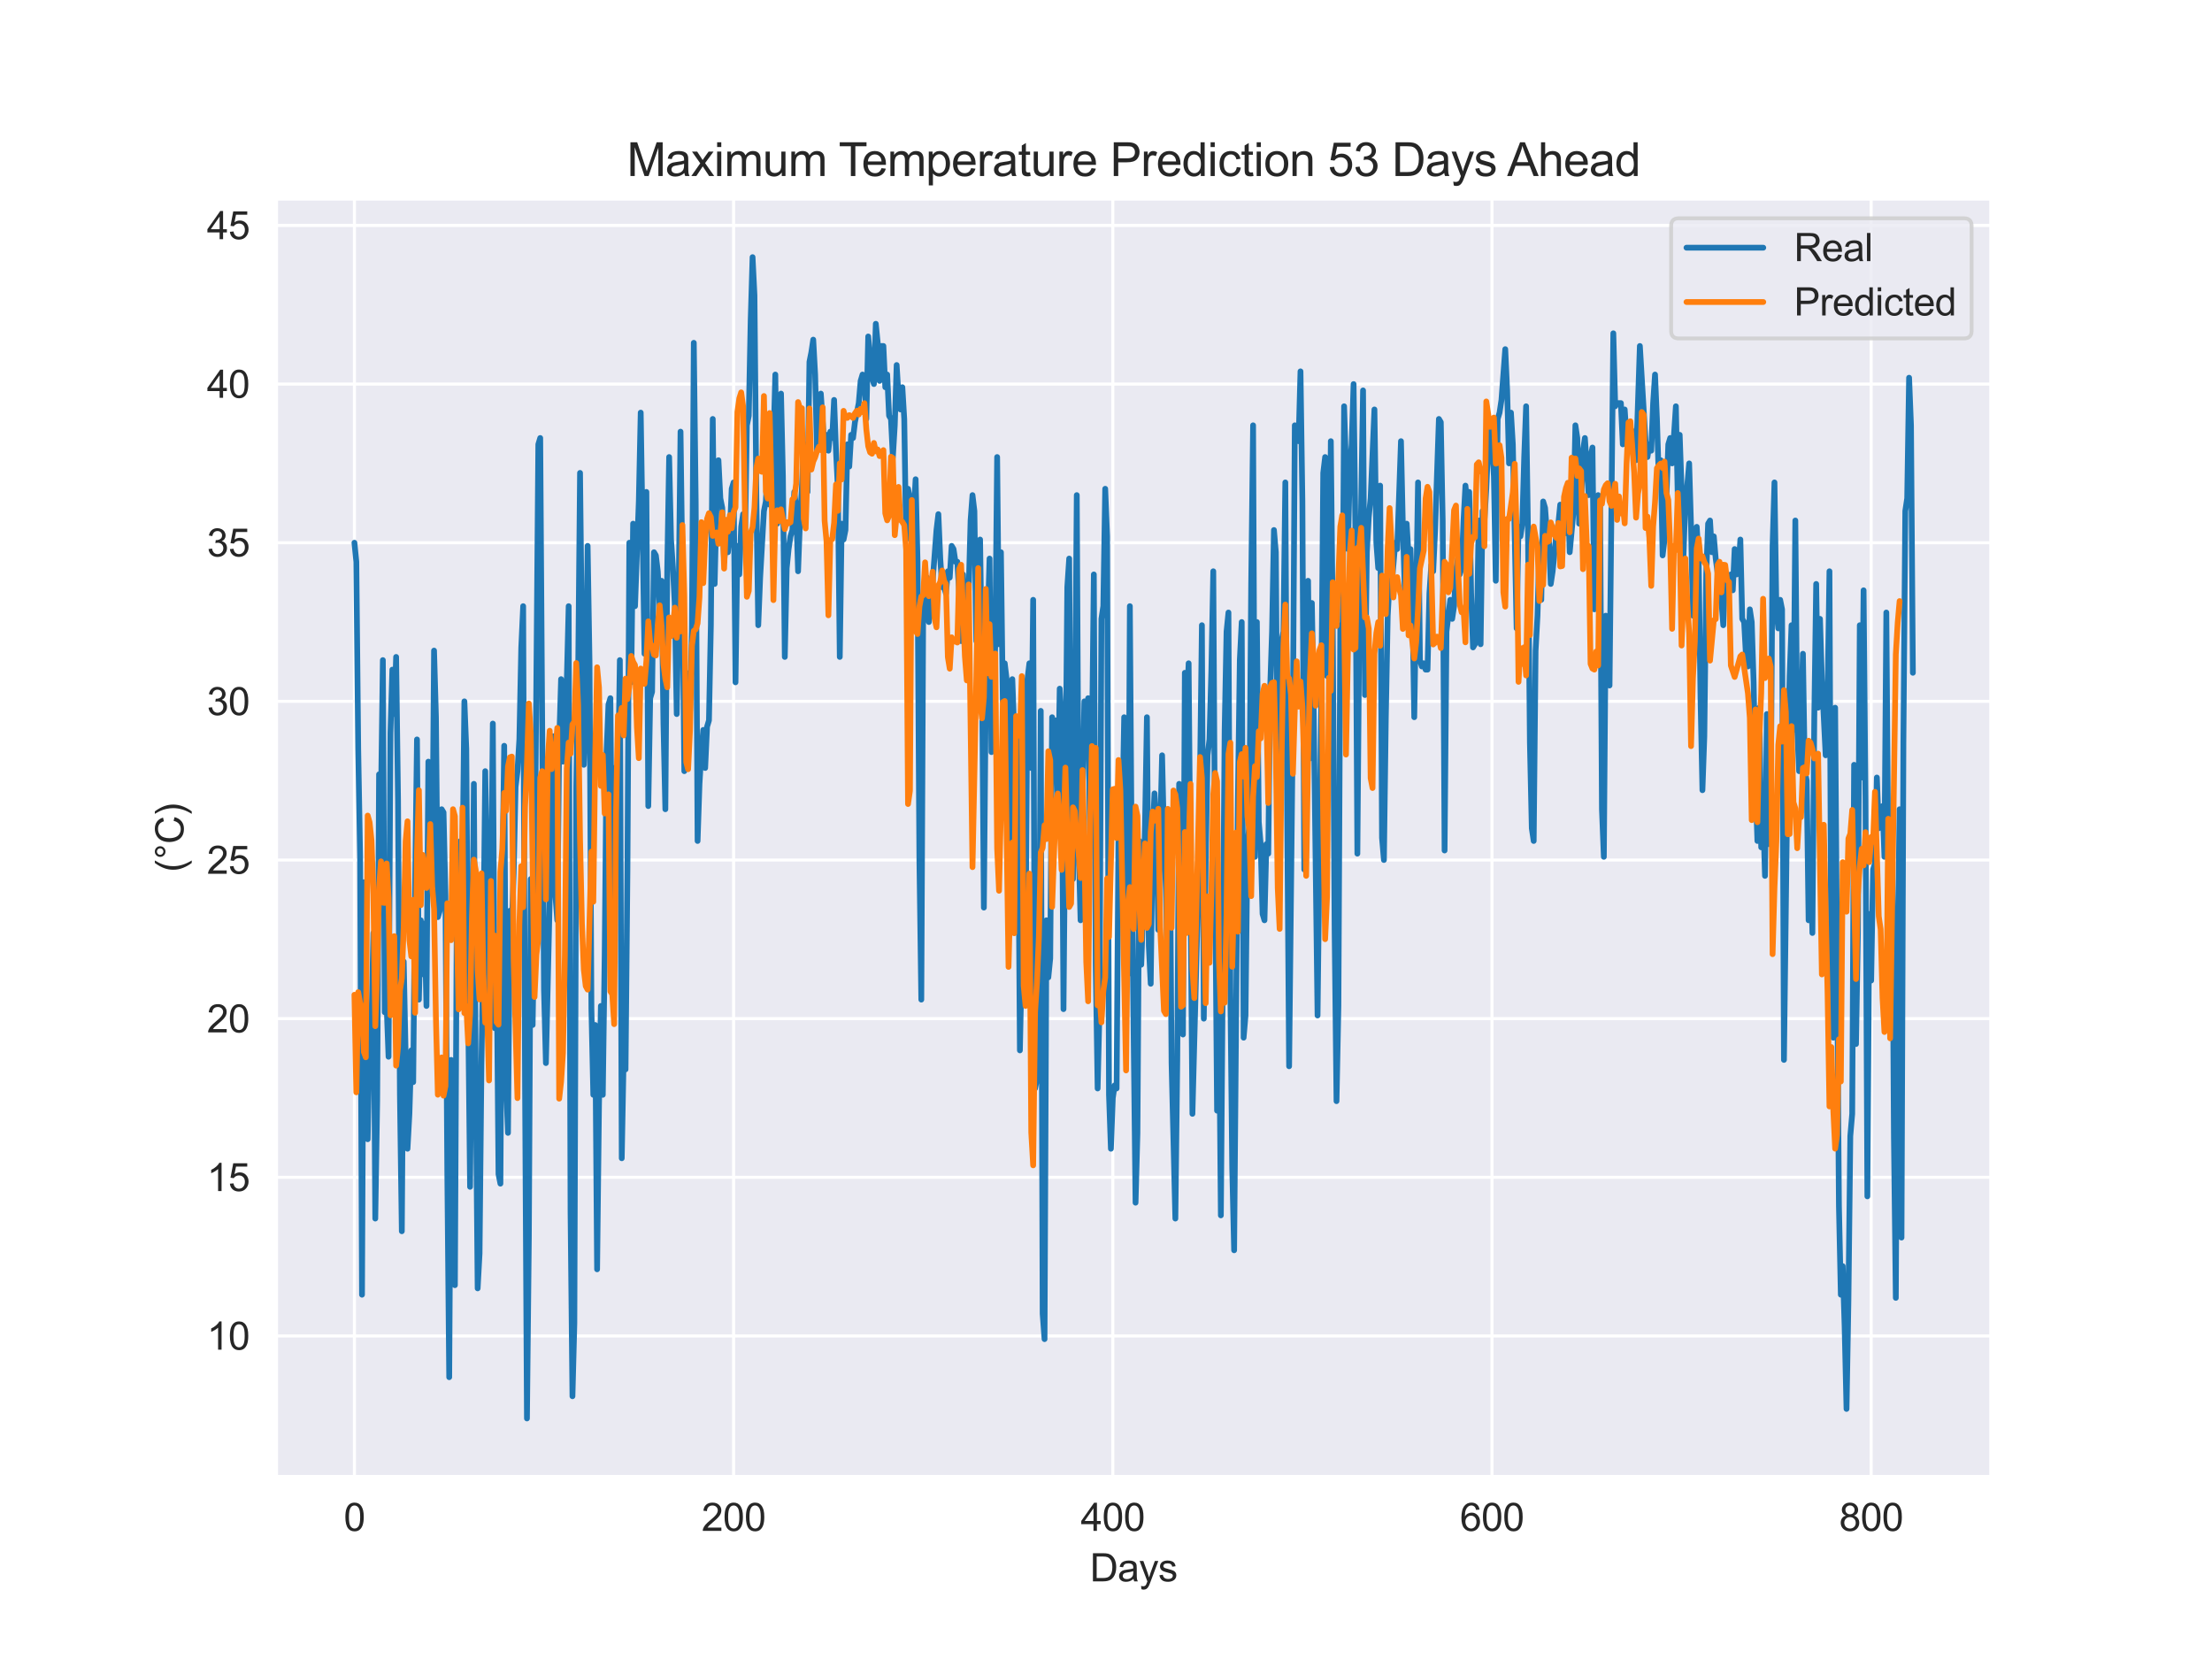 <?xml version="1.0" encoding="utf-8" standalone="no"?>
<!DOCTYPE svg PUBLIC "-//W3C//DTD SVG 1.1//EN"
  "http://www.w3.org/Graphics/SVG/1.1/DTD/svg11.dtd">
<svg xmlns:xlink="http://www.w3.org/1999/xlink" width="576pt" height="432pt" viewBox="0 0 576 432" xmlns="http://www.w3.org/2000/svg" version="1.1">
 <defs>
  <style type="text/css">*{stroke-linejoin: round; stroke-linecap: butt}</style>
 </defs>
 <g id="figure_1">
  <g id="patch_1">
   <path d="M 0 432 
L 576 432 
L 576 0 
L 0 0 
z
" style="fill: #ffffff"/>
  </g>
  <g id="axes_1">
   <g id="patch_2">
    <path d="M 72 384.48 
L 518.4 384.48 
L 518.4 51.84 
L 72 51.84 
z
" style="fill: #eaeaf2"/>
   </g>
   <g id="matplotlib.axis_1">
    <g id="xtick_1">
     <g id="line2d_1">
      <path d="M 92.291 384.48 
L 92.291 51.84 
" clip-path="url(#p0517a7332b)" style="fill: none; stroke: #ffffff; stroke-width: 0.8; stroke-linecap: round"/>
     </g>
     <g id="text_1">
      <!-- 0 -->
      <g style="fill: #262626" transform="translate(89.51 398.638) scale(0.1 -0.1)">
       <defs>
        <path id="ArialMT-30" d="M 266 2259 
Q 266 3072 433 3567 
Q 600 4063 929 4331 
Q 1259 4600 1759 4600 
Q 2128 4600 2406 4451 
Q 2684 4303 2865 4023 
Q 3047 3744 3150 3342 
Q 3253 2941 3253 2259 
Q 3253 1453 3087 958 
Q 2922 463 2592 192 
Q 2263 -78 1759 -78 
Q 1097 -78 719 397 
Q 266 969 266 2259 
z
M 844 2259 
Q 844 1131 1108 757 
Q 1372 384 1759 384 
Q 2147 384 2411 759 
Q 2675 1134 2675 2259 
Q 2675 3391 2411 3762 
Q 2147 4134 1753 4134 
Q 1366 4134 1134 3806 
Q 844 3388 844 2259 
z
" transform="scale(0.016)"/>
       </defs>
       <use xlink:href="#ArialMT-30"/>
      </g>
     </g>
    </g>
    <g id="xtick_2">
     <g id="line2d_2">
      <path d="M 191.03 384.48 
L 191.03 51.84 
" clip-path="url(#p0517a7332b)" style="fill: none; stroke: #ffffff; stroke-width: 0.8; stroke-linecap: round"/>
     </g>
     <g id="text_2">
      <!-- 200 -->
      <g style="fill: #262626" transform="translate(182.689 398.638) scale(0.1 -0.1)">
       <defs>
        <path id="ArialMT-32" d="M 3222 541 
L 3222 0 
L 194 0 
Q 188 203 259 391 
Q 375 700 629 1000 
Q 884 1300 1366 1694 
Q 2113 2306 2375 2664 
Q 2638 3022 2638 3341 
Q 2638 3675 2398 3904 
Q 2159 4134 1775 4134 
Q 1369 4134 1125 3890 
Q 881 3647 878 3216 
L 300 3275 
Q 359 3922 746 4261 
Q 1134 4600 1788 4600 
Q 2447 4600 2831 4234 
Q 3216 3869 3216 3328 
Q 3216 3053 3103 2787 
Q 2991 2522 2730 2228 
Q 2469 1934 1863 1422 
Q 1356 997 1212 845 
Q 1069 694 975 541 
L 3222 541 
z
" transform="scale(0.016)"/>
       </defs>
       <use xlink:href="#ArialMT-32"/>
       <use xlink:href="#ArialMT-30" x="55.615"/>
       <use xlink:href="#ArialMT-30" x="111.23"/>
      </g>
     </g>
    </g>
    <g id="xtick_3">
     <g id="line2d_3">
      <path d="M 289.769 384.48 
L 289.769 51.84 
" clip-path="url(#p0517a7332b)" style="fill: none; stroke: #ffffff; stroke-width: 0.8; stroke-linecap: round"/>
     </g>
     <g id="text_3">
      <!-- 400 -->
      <g style="fill: #262626" transform="translate(281.428 398.638) scale(0.1 -0.1)">
       <defs>
        <path id="ArialMT-34" d="M 2069 0 
L 2069 1097 
L 81 1097 
L 81 1613 
L 2172 4581 
L 2631 4581 
L 2631 1613 
L 3250 1613 
L 3250 1097 
L 2631 1097 
L 2631 0 
L 2069 0 
z
M 2069 1613 
L 2069 3678 
L 634 1613 
L 2069 1613 
z
" transform="scale(0.016)"/>
       </defs>
       <use xlink:href="#ArialMT-34"/>
       <use xlink:href="#ArialMT-30" x="55.615"/>
       <use xlink:href="#ArialMT-30" x="111.23"/>
      </g>
     </g>
    </g>
    <g id="xtick_4">
     <g id="line2d_4">
      <path d="M 388.509 384.48 
L 388.509 51.84 
" clip-path="url(#p0517a7332b)" style="fill: none; stroke: #ffffff; stroke-width: 0.8; stroke-linecap: round"/>
     </g>
     <g id="text_4">
      <!-- 600 -->
      <g style="fill: #262626" transform="translate(380.167 398.638) scale(0.1 -0.1)">
       <defs>
        <path id="ArialMT-36" d="M 3184 3459 
L 2625 3416 
Q 2550 3747 2413 3897 
Q 2184 4138 1850 4138 
Q 1581 4138 1378 3988 
Q 1113 3794 959 3422 
Q 806 3050 800 2363 
Q 1003 2672 1297 2822 
Q 1591 2972 1913 2972 
Q 2475 2972 2870 2558 
Q 3266 2144 3266 1488 
Q 3266 1056 3080 686 
Q 2894 316 2569 119 
Q 2244 -78 1831 -78 
Q 1128 -78 684 439 
Q 241 956 241 2144 
Q 241 3472 731 4075 
Q 1159 4600 1884 4600 
Q 2425 4600 2770 4297 
Q 3116 3994 3184 3459 
z
M 888 1484 
Q 888 1194 1011 928 
Q 1134 663 1356 523 
Q 1578 384 1822 384 
Q 2178 384 2434 671 
Q 2691 959 2691 1453 
Q 2691 1928 2437 2201 
Q 2184 2475 1800 2475 
Q 1419 2475 1153 2201 
Q 888 1928 888 1484 
z
" transform="scale(0.016)"/>
       </defs>
       <use xlink:href="#ArialMT-36"/>
       <use xlink:href="#ArialMT-30" x="55.615"/>
       <use xlink:href="#ArialMT-30" x="111.23"/>
      </g>
     </g>
    </g>
    <g id="xtick_5">
     <g id="line2d_5">
      <path d="M 487.248 384.48 
L 487.248 51.84 
" clip-path="url(#p0517a7332b)" style="fill: none; stroke: #ffffff; stroke-width: 0.8; stroke-linecap: round"/>
     </g>
     <g id="text_5">
      <!-- 800 -->
      <g style="fill: #262626" transform="translate(478.906 398.638) scale(0.1 -0.1)">
       <defs>
        <path id="ArialMT-38" d="M 1131 2484 
Q 781 2613 612 2850 
Q 444 3088 444 3419 
Q 444 3919 803 4259 
Q 1163 4600 1759 4600 
Q 2359 4600 2725 4251 
Q 3091 3903 3091 3403 
Q 3091 3084 2923 2848 
Q 2756 2613 2416 2484 
Q 2838 2347 3058 2040 
Q 3278 1734 3278 1309 
Q 3278 722 2862 322 
Q 2447 -78 1769 -78 
Q 1091 -78 675 323 
Q 259 725 259 1325 
Q 259 1772 486 2073 
Q 713 2375 1131 2484 
z
M 1019 3438 
Q 1019 3113 1228 2906 
Q 1438 2700 1772 2700 
Q 2097 2700 2305 2904 
Q 2513 3109 2513 3406 
Q 2513 3716 2298 3927 
Q 2084 4138 1766 4138 
Q 1444 4138 1231 3931 
Q 1019 3725 1019 3438 
z
M 838 1322 
Q 838 1081 952 856 
Q 1066 631 1291 507 
Q 1516 384 1775 384 
Q 2178 384 2440 643 
Q 2703 903 2703 1303 
Q 2703 1709 2433 1975 
Q 2163 2241 1756 2241 
Q 1359 2241 1098 1978 
Q 838 1716 838 1322 
z
" transform="scale(0.016)"/>
       </defs>
       <use xlink:href="#ArialMT-38"/>
       <use xlink:href="#ArialMT-30" x="55.615"/>
       <use xlink:href="#ArialMT-30" x="111.23"/>
      </g>
     </g>
    </g>
    <g id="text_6">
     <!-- Days -->
     <g style="fill: #262626" transform="translate(283.809 411.783) scale(0.1 -0.1)">
      <defs>
       <path id="ArialMT-44" d="M 494 0 
L 494 4581 
L 2072 4581 
Q 2606 4581 2888 4516 
Q 3281 4425 3559 4188 
Q 3922 3881 4101 3404 
Q 4281 2928 4281 2316 
Q 4281 1794 4159 1391 
Q 4038 988 3847 723 
Q 3656 459 3429 307 
Q 3203 156 2883 78 
Q 2563 0 2147 0 
L 494 0 
z
M 1100 541 
L 2078 541 
Q 2531 541 2789 625 
Q 3047 709 3200 863 
Q 3416 1078 3536 1442 
Q 3656 1806 3656 2325 
Q 3656 3044 3420 3430 
Q 3184 3816 2847 3947 
Q 2603 4041 2063 4041 
L 1100 4041 
L 1100 541 
z
" transform="scale(0.016)"/>
       <path id="ArialMT-61" d="M 2588 409 
Q 2275 144 1986 34 
Q 1697 -75 1366 -75 
Q 819 -75 525 192 
Q 231 459 231 875 
Q 231 1119 342 1320 
Q 453 1522 633 1644 
Q 813 1766 1038 1828 
Q 1203 1872 1538 1913 
Q 2219 1994 2541 2106 
Q 2544 2222 2544 2253 
Q 2544 2597 2384 2738 
Q 2169 2928 1744 2928 
Q 1347 2928 1158 2789 
Q 969 2650 878 2297 
L 328 2372 
Q 403 2725 575 2942 
Q 747 3159 1072 3276 
Q 1397 3394 1825 3394 
Q 2250 3394 2515 3294 
Q 2781 3194 2906 3042 
Q 3031 2891 3081 2659 
Q 3109 2516 3109 2141 
L 3109 1391 
Q 3109 606 3145 398 
Q 3181 191 3288 0 
L 2700 0 
Q 2613 175 2588 409 
z
M 2541 1666 
Q 2234 1541 1622 1453 
Q 1275 1403 1131 1340 
Q 988 1278 909 1158 
Q 831 1038 831 891 
Q 831 666 1001 516 
Q 1172 366 1500 366 
Q 1825 366 2078 508 
Q 2331 650 2450 897 
Q 2541 1088 2541 1459 
L 2541 1666 
z
" transform="scale(0.016)"/>
       <path id="ArialMT-79" d="M 397 -1278 
L 334 -750 
Q 519 -800 656 -800 
Q 844 -800 956 -737 
Q 1069 -675 1141 -563 
Q 1194 -478 1313 -144 
Q 1328 -97 1363 -6 
L 103 3319 
L 709 3319 
L 1400 1397 
Q 1534 1031 1641 628 
Q 1738 1016 1872 1384 
L 2581 3319 
L 3144 3319 
L 1881 -56 
Q 1678 -603 1566 -809 
Q 1416 -1088 1222 -1217 
Q 1028 -1347 759 -1347 
Q 597 -1347 397 -1278 
z
" transform="scale(0.016)"/>
       <path id="ArialMT-73" d="M 197 991 
L 753 1078 
Q 800 744 1014 566 
Q 1228 388 1613 388 
Q 2000 388 2187 545 
Q 2375 703 2375 916 
Q 2375 1106 2209 1216 
Q 2094 1291 1634 1406 
Q 1016 1563 777 1677 
Q 538 1791 414 1992 
Q 291 2194 291 2438 
Q 291 2659 392 2848 
Q 494 3038 669 3163 
Q 800 3259 1026 3326 
Q 1253 3394 1513 3394 
Q 1903 3394 2198 3281 
Q 2494 3169 2634 2976 
Q 2775 2784 2828 2463 
L 2278 2388 
Q 2241 2644 2061 2787 
Q 1881 2931 1553 2931 
Q 1166 2931 1000 2803 
Q 834 2675 834 2503 
Q 834 2394 903 2306 
Q 972 2216 1119 2156 
Q 1203 2125 1616 2013 
Q 2213 1853 2448 1751 
Q 2684 1650 2818 1456 
Q 2953 1263 2953 975 
Q 2953 694 2789 445 
Q 2625 197 2315 61 
Q 2006 -75 1616 -75 
Q 969 -75 630 194 
Q 291 463 197 991 
z
" transform="scale(0.016)"/>
      </defs>
      <use xlink:href="#ArialMT-44"/>
      <use xlink:href="#ArialMT-61" x="72.217"/>
      <use xlink:href="#ArialMT-79" x="127.832"/>
      <use xlink:href="#ArialMT-73" x="177.832"/>
     </g>
    </g>
   </g>
   <g id="matplotlib.axis_2">
    <g id="ytick_1">
     <g id="line2d_6">
      <path d="M 72 347.878 
L 518.4 347.878 
" clip-path="url(#p0517a7332b)" style="fill: none; stroke: #ffffff; stroke-width: 0.8; stroke-linecap: round"/>
     </g>
     <g id="text_7">
      <!-- 10 -->
      <g style="fill: #262626" transform="translate(53.878 351.457) scale(0.1 -0.1)">
       <defs>
        <path id="ArialMT-31" d="M 2384 0 
L 1822 0 
L 1822 3584 
Q 1619 3391 1289 3197 
Q 959 3003 697 2906 
L 697 3450 
Q 1169 3672 1522 3987 
Q 1875 4303 2022 4600 
L 2384 4600 
L 2384 0 
z
" transform="scale(0.016)"/>
       </defs>
       <use xlink:href="#ArialMT-31"/>
       <use xlink:href="#ArialMT-30" x="55.615"/>
      </g>
     </g>
    </g>
    <g id="ytick_2">
     <g id="line2d_7">
      <path d="M 72 306.567 
L 518.4 306.567 
" clip-path="url(#p0517a7332b)" style="fill: none; stroke: #ffffff; stroke-width: 0.8; stroke-linecap: round"/>
     </g>
     <g id="text_8">
      <!-- 15 -->
      <g style="fill: #262626" transform="translate(53.878 310.145) scale(0.1 -0.1)">
       <defs>
        <path id="ArialMT-35" d="M 266 1200 
L 856 1250 
Q 922 819 1161 601 
Q 1400 384 1738 384 
Q 2144 384 2425 690 
Q 2706 997 2706 1503 
Q 2706 1984 2436 2262 
Q 2166 2541 1728 2541 
Q 1456 2541 1237 2417 
Q 1019 2294 894 2097 
L 366 2166 
L 809 4519 
L 3088 4519 
L 3088 3981 
L 1259 3981 
L 1013 2750 
Q 1425 3038 1878 3038 
Q 2478 3038 2890 2622 
Q 3303 2206 3303 1553 
Q 3303 931 2941 478 
Q 2500 -78 1738 -78 
Q 1113 -78 717 272 
Q 322 622 266 1200 
z
" transform="scale(0.016)"/>
       </defs>
       <use xlink:href="#ArialMT-31"/>
       <use xlink:href="#ArialMT-35" x="55.615"/>
      </g>
     </g>
    </g>
    <g id="ytick_3">
     <g id="line2d_8">
      <path d="M 72 265.255 
L 518.4 265.255 
" clip-path="url(#p0517a7332b)" style="fill: none; stroke: #ffffff; stroke-width: 0.8; stroke-linecap: round"/>
     </g>
     <g id="text_9">
      <!-- 20 -->
      <g style="fill: #262626" transform="translate(53.878 268.834) scale(0.1 -0.1)">
       <use xlink:href="#ArialMT-32"/>
       <use xlink:href="#ArialMT-30" x="55.615"/>
      </g>
     </g>
    </g>
    <g id="ytick_4">
     <g id="line2d_9">
      <path d="M 72 223.944 
L 518.4 223.944 
" clip-path="url(#p0517a7332b)" style="fill: none; stroke: #ffffff; stroke-width: 0.8; stroke-linecap: round"/>
     </g>
     <g id="text_10">
      <!-- 25 -->
      <g style="fill: #262626" transform="translate(53.878 227.523) scale(0.1 -0.1)">
       <use xlink:href="#ArialMT-32"/>
       <use xlink:href="#ArialMT-35" x="55.615"/>
      </g>
     </g>
    </g>
    <g id="ytick_5">
     <g id="line2d_10">
      <path d="M 72 182.632 
L 518.4 182.632 
" clip-path="url(#p0517a7332b)" style="fill: none; stroke: #ffffff; stroke-width: 0.8; stroke-linecap: round"/>
     </g>
     <g id="text_11">
      <!-- 30 -->
      <g style="fill: #262626" transform="translate(53.878 186.211) scale(0.1 -0.1)">
       <defs>
        <path id="ArialMT-33" d="M 269 1209 
L 831 1284 
Q 928 806 1161 595 
Q 1394 384 1728 384 
Q 2125 384 2398 659 
Q 2672 934 2672 1341 
Q 2672 1728 2419 1979 
Q 2166 2231 1775 2231 
Q 1616 2231 1378 2169 
L 1441 2663 
Q 1497 2656 1531 2656 
Q 1891 2656 2178 2843 
Q 2466 3031 2466 3422 
Q 2466 3731 2256 3934 
Q 2047 4138 1716 4138 
Q 1388 4138 1169 3931 
Q 950 3725 888 3313 
L 325 3413 
Q 428 3978 793 4289 
Q 1159 4600 1703 4600 
Q 2078 4600 2393 4439 
Q 2709 4278 2876 4000 
Q 3044 3722 3044 3409 
Q 3044 3113 2884 2869 
Q 2725 2625 2413 2481 
Q 2819 2388 3044 2092 
Q 3269 1797 3269 1353 
Q 3269 753 2831 336 
Q 2394 -81 1725 -81 
Q 1122 -81 723 278 
Q 325 638 269 1209 
z
" transform="scale(0.016)"/>
       </defs>
       <use xlink:href="#ArialMT-33"/>
       <use xlink:href="#ArialMT-30" x="55.615"/>
      </g>
     </g>
    </g>
    <g id="ytick_6">
     <g id="line2d_11">
      <path d="M 72 141.321 
L 518.4 141.321 
" clip-path="url(#p0517a7332b)" style="fill: none; stroke: #ffffff; stroke-width: 0.8; stroke-linecap: round"/>
     </g>
     <g id="text_12">
      <!-- 35 -->
      <g style="fill: #262626" transform="translate(53.878 144.9) scale(0.1 -0.1)">
       <use xlink:href="#ArialMT-33"/>
       <use xlink:href="#ArialMT-35" x="55.615"/>
      </g>
     </g>
    </g>
    <g id="ytick_7">
     <g id="line2d_12">
      <path d="M 72 100.009 
L 518.4 100.009 
" clip-path="url(#p0517a7332b)" style="fill: none; stroke: #ffffff; stroke-width: 0.8; stroke-linecap: round"/>
     </g>
     <g id="text_13">
      <!-- 40 -->
      <g style="fill: #262626" transform="translate(53.878 103.588) scale(0.1 -0.1)">
       <use xlink:href="#ArialMT-34"/>
       <use xlink:href="#ArialMT-30" x="55.615"/>
      </g>
     </g>
    </g>
    <g id="ytick_8">
     <g id="line2d_13">
      <path d="M 72 58.698 
L 518.4 58.698 
" clip-path="url(#p0517a7332b)" style="fill: none; stroke: #ffffff; stroke-width: 0.8; stroke-linecap: round"/>
     </g>
     <g id="text_14">
      <!-- 45 -->
      <g style="fill: #262626" transform="translate(53.878 62.277) scale(0.1 -0.1)">
       <use xlink:href="#ArialMT-34"/>
       <use xlink:href="#ArialMT-35" x="55.615"/>
      </g>
     </g>
    </g>
    <g id="text_15">
     <!-- (°C) -->
     <g style="fill: #262626" transform="translate(47.773 227.1) rotate(-90) scale(0.1 -0.1)">
      <defs>
       <path id="ArialMT-28" d="M 1497 -1347 
Q 1031 -759 709 28 
Q 388 816 388 1659 
Q 388 2403 628 3084 
Q 909 3875 1497 4659 
L 1900 4659 
Q 1522 4009 1400 3731 
Q 1209 3300 1100 2831 
Q 966 2247 966 1656 
Q 966 153 1900 -1347 
L 1497 -1347 
z
" transform="scale(0.016)"/>
       <path id="ArialMT-b0" d="M 400 3794 
Q 400 4153 654 4406 
Q 909 4659 1266 4659 
Q 1628 4659 1881 4406 
Q 2134 4153 2134 3794 
Q 2134 3434 1879 3179 
Q 1625 2925 1266 2925 
Q 909 2925 654 3178 
Q 400 3431 400 3794 
z
M 741 3794 
Q 741 3575 895 3420 
Q 1050 3266 1269 3266 
Q 1484 3266 1639 3420 
Q 1794 3575 1794 3794 
Q 1794 4013 1639 4167 
Q 1484 4322 1269 4322 
Q 1050 4322 895 4167 
Q 741 4013 741 3794 
z
" transform="scale(0.016)"/>
       <path id="ArialMT-43" d="M 3763 1606 
L 4369 1453 
Q 4178 706 3683 314 
Q 3188 -78 2472 -78 
Q 1731 -78 1267 223 
Q 803 525 561 1097 
Q 319 1669 319 2325 
Q 319 3041 592 3573 
Q 866 4106 1370 4382 
Q 1875 4659 2481 4659 
Q 3169 4659 3637 4309 
Q 4106 3959 4291 3325 
L 3694 3184 
Q 3534 3684 3231 3912 
Q 2928 4141 2469 4141 
Q 1941 4141 1586 3887 
Q 1231 3634 1087 3207 
Q 944 2781 944 2328 
Q 944 1744 1114 1308 
Q 1284 872 1643 656 
Q 2003 441 2422 441 
Q 2931 441 3284 734 
Q 3638 1028 3763 1606 
z
" transform="scale(0.016)"/>
       <path id="ArialMT-29" d="M 791 -1347 
L 388 -1347 
Q 1322 153 1322 1656 
Q 1322 2244 1188 2822 
Q 1081 3291 891 3722 
Q 769 4003 388 4659 
L 791 4659 
Q 1378 3875 1659 3084 
Q 1900 2403 1900 1659 
Q 1900 816 1576 28 
Q 1253 -759 791 -1347 
z
" transform="scale(0.016)"/>
      </defs>
      <use xlink:href="#ArialMT-28"/>
      <use xlink:href="#ArialMT-b0" x="33.301"/>
      <use xlink:href="#ArialMT-43" x="73.291"/>
      <use xlink:href="#ArialMT-29" x="145.508"/>
     </g>
    </g>
   </g>
   <g id="line2d_14">
    <path d="M 92.291 141.321 
L 92.785 146.278 
L 93.278 195.026 
L 93.772 223.117 
L 94.266 337.137 
L 94.759 229.727 
L 95.253 268.56 
L 95.747 296.652 
L 96.24 271.039 
L 96.734 266.081 
L 97.228 242.947 
L 97.722 317.308 
L 98.215 286.737 
L 98.709 201.635 
L 99.203 208.245 
L 99.696 171.891 
L 100.19 263.603 
L 100.684 261.95 
L 101.177 275.17 
L 101.671 190.894 
L 102.165 174.37 
L 102.659 185.937 
L 103.152 171.065 
L 103.646 208.245 
L 104.14 285.085 
L 104.633 320.612 
L 105.127 250.383 
L 106.114 299.13 
L 106.608 290.042 
L 107.102 273.517 
L 107.595 281.78 
L 108.089 230.553 
L 108.583 192.547 
L 109.077 260.298 
L 109.57 239.642 
L 110.064 253.688 
L 110.558 240.468 
L 111.051 261.95 
L 111.545 198.33 
L 112.039 220.639 
L 112.532 231.38 
L 113.026 169.412 
L 113.52 186.763 
L 114.014 238.816 
L 114.507 237.163 
L 115.001 210.724 
L 115.495 211.55 
L 115.988 233.032 
L 116.482 305.74 
L 116.976 358.619 
L 117.469 275.996 
L 117.963 280.953 
L 118.457 334.658 
L 118.95 236.337 
L 119.444 225.596 
L 119.938 218.986 
L 120.432 227.249 
L 120.925 182.632 
L 121.419 195.026 
L 121.913 263.603 
L 122.406 309.045 
L 123.394 204.114 
L 123.887 281.78 
L 124.381 335.485 
L 124.875 326.396 
L 125.369 276.822 
L 125.862 246.252 
L 126.356 200.809 
L 127.343 259.471 
L 127.837 236.337 
L 128.331 188.416 
L 128.824 267.734 
L 129.318 249.557 
L 129.812 305.74 
L 130.306 308.219 
L 130.799 230.553 
L 131.293 194.199 
L 131.787 282.606 
L 132.28 294.999 
L 132.774 237.163 
L 133.268 241.294 
L 133.761 227.249 
L 134.255 204.94 
L 134.749 200.809 
L 135.242 192.547 
L 135.736 168.586 
L 136.23 157.845 
L 136.724 282.606 
L 137.217 369.36 
L 137.711 322.265 
L 138.205 228.901 
L 138.698 266.908 
L 139.192 234.685 
L 140.179 115.708 
L 140.673 114.055 
L 141.661 257.819 
L 142.154 276.822 
L 144.129 191.721 
L 144.623 233.032 
L 145.116 239.642 
L 145.61 193.373 
L 146.104 176.849 
L 146.597 198.33 
L 147.091 181.806 
L 147.585 177.675 
L 148.079 157.845 
L 148.572 315.655 
L 149.066 363.576 
L 149.56 344.573 
L 150.053 204.94 
L 150.547 176.022 
L 151.041 123.144 
L 151.534 167.76 
L 152.028 199.157 
L 152.522 185.111 
L 153.016 142.147 
L 153.509 172.717 
L 154.003 262.776 
L 154.497 285.085 
L 154.99 266.908 
L 155.484 330.527 
L 155.978 287.563 
L 156.471 261.95 
L 156.965 285.085 
L 157.459 248.73 
L 157.952 195.852 
L 158.446 183.458 
L 158.94 181.806 
L 159.434 239.642 
L 159.927 199.983 
L 160.421 208.245 
L 160.915 204.94 
L 161.408 171.891 
L 161.902 301.609 
L 162.396 275.17 
L 162.889 278.475 
L 163.383 226.422 
L 163.877 141.321 
L 164.371 177.675 
L 164.864 136.363 
L 165.358 157.845 
L 166.345 130.58 
L 166.839 107.445 
L 167.826 170.239 
L 168.32 128.101 
L 168.814 209.898 
L 169.307 181.806 
L 169.801 180.153 
L 170.295 143.799 
L 170.789 144.626 
L 171.282 148.757 
L 171.776 157.845 
L 172.27 151.235 
L 172.763 188.416 
L 173.257 210.724 
L 173.751 147.93 
L 174.244 119.012 
L 174.738 140.494 
L 175.232 147.93 
L 175.726 157.845 
L 176.219 185.937 
L 176.713 156.193 
L 177.207 112.403 
L 177.7 149.583 
L 178.194 200.809 
L 178.688 175.196 
L 179.181 185.937 
L 179.675 185.111 
L 180.169 164.455 
L 180.663 89.268 
L 181.156 130.58 
L 181.65 218.986 
L 182.144 204.114 
L 182.637 195.852 
L 183.131 190.068 
L 183.625 199.983 
L 184.118 189.242 
L 184.612 187.59 
L 185.106 162.803 
L 185.599 109.098 
L 186.093 152.062 
L 186.587 131.406 
L 187.081 119.839 
L 187.574 129.753 
L 188.068 132.232 
L 188.562 146.278 
L 189.055 140.494 
L 189.549 143.799 
L 190.043 138.842 
L 190.536 127.275 
L 191.03 125.622 
L 191.524 177.675 
L 192.018 142.147 
L 192.511 149.583 
L 193.005 137.19 
L 193.499 133.885 
L 193.992 140.494 
L 194.486 110.75 
L 194.98 108.271 
L 195.473 83.485 
L 195.967 66.96 
L 196.461 76.875 
L 196.954 129.753 
L 197.448 162.803 
L 197.942 150.409 
L 198.929 133.058 
L 199.423 130.58 
L 199.917 120.665 
L 200.41 131.406 
L 200.904 120.665 
L 201.398 115.708 
L 201.891 97.53 
L 202.385 136.363 
L 203.373 102.488 
L 203.866 123.97 
L 204.36 171.065 
L 204.854 147.93 
L 205.347 142.973 
L 205.841 139.668 
L 206.335 138.016 
L 206.828 128.101 
L 207.322 132.232 
L 207.816 148.757 
L 208.309 135.537 
L 208.803 127.275 
L 209.297 115.708 
L 209.791 126.449 
L 210.284 128.101 
L 210.778 94.226 
L 211.272 91.747 
L 211.765 88.442 
L 212.259 97.53 
L 212.753 117.36 
L 213.246 113.229 
L 213.74 102.488 
L 214.728 117.36 
L 215.221 113.229 
L 215.715 117.36 
L 216.209 112.403 
L 216.702 114.055 
L 217.196 104.14 
L 217.69 117.36 
L 218.183 127.275 
L 218.677 171.065 
L 219.171 136.363 
L 219.664 140.494 
L 220.158 138.016 
L 220.652 115.708 
L 221.146 121.491 
L 221.639 113.229 
L 222.133 114.055 
L 222.627 109.924 
L 223.614 104.967 
L 224.108 99.183 
L 224.601 97.53 
L 225.095 98.357 
L 225.589 109.098 
L 226.083 87.616 
L 227.07 98.357 
L 227.564 100.009 
L 228.057 84.311 
L 228.551 89.268 
L 229.045 99.183 
L 229.538 90.094 
L 230.032 90.094 
L 230.526 100.835 
L 231.02 97.53 
L 231.513 108.271 
L 232.007 109.098 
L 232.501 119.012 
L 232.994 110.75 
L 233.488 95.052 
L 233.982 103.314 
L 234.475 106.619 
L 234.969 100.835 
L 235.463 109.098 
L 235.956 140.494 
L 236.45 127.275 
L 236.944 129.753 
L 237.438 140.494 
L 237.931 133.885 
L 238.425 124.796 
L 238.919 146.278 
L 239.412 223.944 
L 239.906 260.298 
L 240.4 157.019 
L 240.893 154.54 
L 241.387 150.409 
L 241.881 161.976 
L 242.375 152.062 
L 242.868 151.235 
L 243.856 138.016 
L 244.349 133.885 
L 244.843 145.452 
L 245.337 152.888 
L 245.83 152.888 
L 246.324 154.54 
L 246.818 148.757 
L 247.311 150.409 
L 247.805 142.147 
L 248.299 142.973 
L 248.793 146.278 
L 249.286 146.278 
L 249.78 154.54 
L 250.274 166.934 
L 250.767 149.583 
L 251.261 161.976 
L 251.755 157.019 
L 252.248 153.714 
L 252.742 135.537 
L 253.236 128.927 
L 253.73 133.058 
L 254.223 166.934 
L 254.717 148.757 
L 255.211 140.494 
L 255.704 175.196 
L 256.198 236.337 
L 256.692 180.153 
L 257.679 145.452 
L 258.173 195.852 
L 259.16 167.76 
L 259.654 119.012 
L 260.148 167.76 
L 260.641 143.799 
L 261.135 182.632 
L 261.629 172.717 
L 262.122 176.849 
L 262.616 222.291 
L 263.11 221.465 
L 263.603 176.849 
L 264.097 190.068 
L 264.591 186.763 
L 265.085 202.462 
L 265.578 273.517 
L 266.566 226.422 
L 267.059 245.426 
L 267.553 176.849 
L 268.047 172.717 
L 268.54 199.983 
L 269.034 156.193 
L 269.528 283.432 
L 270.022 280.953 
L 270.515 266.908 
L 271.009 185.111 
L 271.503 342.094 
L 271.996 348.704 
L 272.49 239.642 
L 272.984 254.514 
L 273.477 249.557 
L 273.971 186.763 
L 274.465 202.462 
L 274.958 187.59 
L 275.452 209.071 
L 275.946 179.327 
L 276.44 187.59 
L 276.933 262.776 
L 277.921 152.888 
L 278.414 145.452 
L 278.908 218.16 
L 279.402 228.901 
L 279.895 192.547 
L 280.389 128.927 
L 280.883 220.639 
L 281.377 239.642 
L 281.87 207.419 
L 282.364 182.632 
L 282.858 185.111 
L 283.351 181.806 
L 283.845 218.986 
L 284.339 194.199 
L 284.832 149.583 
L 285.326 251.209 
L 285.82 283.432 
L 286.313 262.776 
L 286.807 161.15 
L 287.301 157.845 
L 287.795 127.275 
L 288.288 139.668 
L 288.782 285.085 
L 289.276 299.13 
L 289.769 285.911 
L 290.263 282.606 
L 290.757 283.432 
L 291.25 218.986 
L 291.744 214.029 
L 292.238 214.029 
L 292.732 186.763 
L 293.719 253.688 
L 294.213 157.845 
L 294.706 225.596 
L 295.694 313.176 
L 296.187 294.999 
L 296.681 218.986 
L 297.175 251.209 
L 297.668 237.163 
L 298.162 214.855 
L 298.656 186.763 
L 299.15 246.252 
L 299.643 256.167 
L 300.137 217.334 
L 300.631 206.593 
L 301.124 215.681 
L 301.618 242.121 
L 302.112 216.508 
L 302.605 196.678 
L 303.099 218.16 
L 303.593 231.38 
L 304.087 254.514 
L 304.58 212.376 
L 305.074 276.822 
L 306.061 317.308 
L 306.555 275.996 
L 307.049 204.114 
L 307.542 246.252 
L 308.036 269.386 
L 308.53 175.196 
L 309.023 185.111 
L 309.517 172.717 
L 310.505 290.042 
L 311.986 233.032 
L 312.479 202.462 
L 312.973 162.803 
L 313.467 265.255 
L 313.96 224.77 
L 314.454 196.678 
L 314.948 192.547 
L 315.442 174.37 
L 315.935 148.757 
L 316.429 230.553 
L 316.923 289.216 
L 317.416 261.124 
L 317.91 316.481 
L 318.897 190.068 
L 319.391 164.455 
L 319.885 159.498 
L 320.378 256.993 
L 320.872 304.088 
L 321.366 325.57 
L 322.353 208.245 
L 322.847 171.891 
L 323.341 161.976 
L 323.834 270.212 
L 324.328 264.429 
L 324.822 220.639 
L 325.315 214.855 
L 325.809 152.062 
L 326.303 110.75 
L 326.797 223.117 
L 327.29 161.976 
L 327.784 214.029 
L 328.278 219.812 
L 328.771 237.99 
L 329.265 239.642 
L 329.759 219.812 
L 330.252 222.291 
L 330.746 179.327 
L 331.24 164.455 
L 331.734 138.016 
L 332.227 143.799 
L 332.721 209.071 
L 333.215 217.334 
L 333.708 166.934 
L 334.202 164.455 
L 334.696 125.622 
L 335.189 213.203 
L 335.683 277.649 
L 336.67 186.763 
L 337.164 110.75 
L 337.658 114.055 
L 338.152 114.881 
L 338.645 96.704 
L 339.139 130.58 
L 339.633 226.422 
L 340.62 151.235 
L 341.114 197.504 
L 341.607 157.019 
L 342.101 185.937 
L 343.089 264.429 
L 344.076 180.153 
L 344.57 123.144 
L 345.063 119.012 
L 345.557 176.022 
L 346.051 169.412 
L 346.544 114.881 
L 347.038 161.976 
L 347.532 242.121 
L 348.025 286.737 
L 348.519 261.95 
L 349.013 162.803 
L 349.507 177.675 
L 350 105.793 
L 350.494 121.491 
L 350.988 142.973 
L 351.481 122.317 
L 351.975 115.708 
L 352.469 100.009 
L 352.962 139.668 
L 353.456 222.291 
L 353.95 161.976 
L 354.937 101.662 
L 355.431 180.98 
L 355.925 143.799 
L 356.418 134.711 
L 356.912 129.753 
L 357.899 106.619 
L 358.393 141.321 
L 358.887 147.93 
L 359.38 126.449 
L 359.874 218.16 
L 360.368 223.944 
L 360.862 186.763 
L 361.355 160.324 
L 361.849 151.235 
L 362.343 152.888 
L 363.33 141.321 
L 363.824 142.973 
L 364.811 114.881 
L 365.305 137.19 
L 365.799 153.714 
L 366.292 136.363 
L 366.786 144.626 
L 367.28 142.973 
L 367.773 156.193 
L 368.267 186.763 
L 369.254 125.622 
L 369.748 171.891 
L 370.242 173.544 
L 370.736 172.717 
L 371.229 174.37 
L 371.723 174.37 
L 372.217 154.54 
L 372.71 147.104 
L 373.204 148.757 
L 373.698 138.016 
L 374.685 109.098 
L 375.179 109.924 
L 375.672 135.537 
L 376.166 221.465 
L 376.66 164.455 
L 377.647 156.193 
L 378.141 161.15 
L 378.635 157.845 
L 379.128 148.757 
L 379.622 145.452 
L 380.116 149.583 
L 380.609 147.93 
L 381.103 135.537 
L 381.597 126.449 
L 382.091 131.406 
L 382.584 128.101 
L 383.078 154.54 
L 383.572 168.586 
L 384.065 167.76 
L 384.559 165.281 
L 385.053 135.537 
L 385.546 167.76 
L 386.04 133.058 
L 386.534 135.537 
L 387.027 127.275 
L 387.521 115.708 
L 388.015 112.403 
L 388.509 115.708 
L 389.002 123.97 
L 389.496 151.235 
L 389.99 109.098 
L 390.483 107.445 
L 390.977 104.14 
L 391.964 90.921 
L 392.458 101.662 
L 392.952 120.665 
L 393.446 107.445 
L 393.939 115.708 
L 394.927 163.629 
L 395.42 137.19 
L 395.914 139.668 
L 396.408 136.363 
L 396.901 119.012 
L 397.395 105.793 
L 397.889 138.842 
L 398.382 193.373 
L 398.876 215.681 
L 399.37 218.986 
L 399.864 169.412 
L 400.357 160.324 
L 400.851 142.973 
L 401.345 156.193 
L 401.838 130.58 
L 402.332 132.232 
L 402.826 138.842 
L 403.319 139.668 
L 403.813 152.062 
L 404.307 148.757 
L 405.294 138.842 
L 405.788 136.363 
L 406.282 131.406 
L 406.775 132.232 
L 407.269 138.016 
L 407.763 138.842 
L 408.256 128.101 
L 408.75 143.799 
L 409.737 133.058 
L 410.231 110.75 
L 410.725 114.055 
L 411.219 136.363 
L 411.712 131.406 
L 412.206 117.36 
L 412.7 114.055 
L 413.687 128.927 
L 414.181 119.012 
L 414.674 116.534 
L 415.168 158.671 
L 415.662 157.845 
L 416.156 128.927 
L 416.649 129.753 
L 417.143 210.724 
L 417.637 223.117 
L 418.13 160.324 
L 418.624 171.065 
L 419.118 178.501 
L 420.105 86.79 
L 420.599 105.793 
L 421.093 104.967 
L 422.08 104.967 
L 422.574 115.708 
L 423.067 106.619 
L 423.561 114.055 
L 424.055 114.055 
L 424.548 111.576 
L 425.042 112.403 
L 425.536 112.403 
L 426.029 119.839 
L 427.017 90.094 
L 428.498 114.881 
L 428.992 119.012 
L 429.485 115.708 
L 429.979 117.36 
L 430.473 104.967 
L 430.966 97.53 
L 431.46 109.098 
L 431.954 124.796 
L 432.448 119.839 
L 432.941 144.626 
L 433.435 140.494 
L 433.929 129.753 
L 434.422 115.708 
L 434.916 114.055 
L 435.41 120.665 
L 436.397 105.793 
L 436.891 129.753 
L 437.384 113.229 
L 437.878 127.275 
L 438.372 144.626 
L 438.866 130.58 
L 439.359 126.449 
L 439.853 120.665 
L 440.347 137.19 
L 440.84 160.324 
L 441.334 152.888 
L 441.828 137.19 
L 442.321 145.452 
L 442.815 181.806 
L 443.309 205.767 
L 443.803 191.721 
L 444.296 149.583 
L 444.79 136.363 
L 445.284 135.537 
L 445.777 143.799 
L 446.271 139.668 
L 446.765 145.452 
L 447.752 152.888 
L 448.246 156.193 
L 448.739 162.803 
L 449.233 148.757 
L 449.727 150.409 
L 450.221 150.409 
L 450.714 149.583 
L 451.208 153.714 
L 451.702 142.973 
L 452.195 149.583 
L 452.689 148.757 
L 453.183 140.494 
L 453.676 161.15 
L 454.17 161.976 
L 454.664 171.065 
L 455.158 173.544 
L 455.651 158.671 
L 456.145 161.976 
L 456.639 177.675 
L 457.132 204.114 
L 457.626 218.986 
L 458.12 184.285 
L 458.613 220.639 
L 459.107 211.55 
L 459.601 228.075 
L 460.094 185.937 
L 460.588 219.812 
L 461.082 210.724 
L 461.576 142.147 
L 462.069 125.622 
L 462.563 158.671 
L 463.057 163.629 
L 463.55 156.193 
L 464.044 158.671 
L 464.538 275.996 
L 465.525 196.678 
L 466.019 176.022 
L 466.513 162.803 
L 467.006 190.068 
L 467.5 135.537 
L 467.994 190.068 
L 468.487 200.809 
L 468.981 188.416 
L 469.475 170.239 
L 469.968 200.809 
L 470.462 203.288 
L 470.956 239.642 
L 471.45 219.812 
L 471.943 242.947 
L 472.437 186.763 
L 472.931 152.062 
L 473.424 184.285 
L 473.918 161.15 
L 474.412 176.849 
L 475.399 196.678 
L 475.893 181.806 
L 476.386 148.757 
L 476.88 256.167 
L 477.374 270.212 
L 477.868 184.285 
L 478.855 314.003 
L 479.349 337.137 
L 479.842 329.701 
L 480.336 345.399 
L 480.83 366.881 
L 481.323 338.79 
L 481.817 295.826 
L 482.311 290.042 
L 482.805 199.157 
L 483.298 271.865 
L 483.792 242.947 
L 484.286 162.803 
L 484.779 202.462 
L 485.273 153.714 
L 485.767 208.245 
L 486.26 311.524 
L 486.754 237.99 
L 487.248 255.34 
L 487.741 226.422 
L 488.235 224.77 
L 488.729 202.462 
L 489.223 215.681 
L 489.716 210.724 
L 490.21 209.898 
L 490.704 223.117 
L 491.197 159.498 
L 491.691 223.117 
L 492.185 231.38 
L 492.678 214.029 
L 493.172 295.826 
L 493.666 337.963 
L 494.16 247.078 
L 494.653 210.724 
L 495.147 322.265 
L 495.641 193.373 
L 496.134 133.058 
L 496.628 129.753 
L 497.122 98.357 
L 497.615 110.75 
L 498.109 175.196 
L 498.109 175.196 
" clip-path="url(#p0517a7332b)" style="fill: none; stroke: #1f77b4; stroke-width: 1.5; stroke-linecap: round"/>
   </g>
   <g id="line2d_15">
    <path d="M 92.291 259.034 
L 92.785 284.44 
L 93.278 258.356 
L 93.772 261.157 
L 94.266 262.628 
L 94.759 273.972 
L 95.253 275.31 
L 95.747 212.376 
L 96.24 214.128 
L 96.734 218.813 
L 97.228 232.908 
L 97.722 267.213 
L 98.215 252.68 
L 98.709 231.14 
L 99.203 224.299 
L 99.696 235.048 
L 100.19 235.114 
L 100.684 224.844 
L 101.177 233.867 
L 101.671 264.379 
L 102.165 244.013 
L 102.659 243.765 
L 103.152 277.483 
L 103.646 272.666 
L 104.14 257.893 
L 104.633 254.762 
L 105.127 241.195 
L 105.621 219.094 
L 106.114 213.864 
L 106.608 244.723 
L 107.102 249.036 
L 107.595 234.329 
L 108.089 263.718 
L 108.583 222.01 
L 109.077 205.767 
L 109.57 235.709 
L 110.064 222.605 
L 110.558 225.902 
L 111.051 231.231 
L 111.545 228.091 
L 112.039 214.582 
L 112.532 230.793 
L 113.026 236.709 
L 113.52 265.462 
L 114.014 285.06 
L 114.507 279.491 
L 115.001 275.352 
L 115.495 285.308 
L 115.988 282.812 
L 116.482 235.205 
L 116.976 239.518 
L 117.469 244.822 
L 117.963 210.716 
L 118.457 212.55 
L 118.95 241.997 
L 119.444 262.842 
L 119.938 249.714 
L 120.432 210.327 
L 120.925 263.801 
L 121.419 262.041 
L 121.913 271.683 
L 122.406 263.867 
L 122.9 238.708 
L 123.394 223.853 
L 123.887 226.629 
L 124.381 252.597 
L 124.875 260.256 
L 125.369 227.414 
L 125.862 254.208 
L 126.356 266.304 
L 126.85 263.677 
L 127.343 281.35 
L 127.837 229.405 
L 128.331 253.597 
L 128.824 243.624 
L 129.318 266.18 
L 129.812 266.825 
L 130.306 227.034 
L 130.799 221.035 
L 131.293 206.477 
L 131.787 211.112 
L 132.28 199.578 
L 132.774 197.199 
L 133.268 197.009 
L 133.761 249.887 
L 134.749 285.944 
L 135.242 240.733 
L 135.736 225.538 
L 136.23 236.23 
L 136.724 210.055 
L 137.217 199.198 
L 137.711 183.186 
L 138.205 190.729 
L 139.192 259.62 
L 139.686 248.598 
L 140.179 244.409 
L 140.673 202.519 
L 141.167 200.809 
L 141.661 201.437 
L 142.154 234.197 
L 142.648 197.587 
L 143.142 190.283 
L 143.635 200.264 
L 144.129 194.745 
L 144.623 195.315 
L 145.116 189.548 
L 145.61 286.093 
L 146.104 281.681 
L 146.597 274.137 
L 147.091 248.689 
L 147.585 200.123 
L 148.079 193.365 
L 148.572 196.265 
L 149.066 188.639 
L 149.56 187.945 
L 150.053 172.651 
L 150.547 183.706 
L 151.041 218.499 
L 151.534 240.551 
L 152.028 252.515 
L 152.522 256.786 
L 153.016 257.687 
L 154.003 221.762 
L 154.497 234.809 
L 154.99 196.934 
L 155.484 173.758 
L 155.978 179.038 
L 156.471 204.651 
L 156.965 196.612 
L 157.459 211.823 
L 158.446 206.849 
L 158.94 258.141 
L 159.434 258.91 
L 159.927 266.684 
L 160.421 211.253 
L 160.915 186.301 
L 161.408 187.16 
L 161.902 184.334 
L 162.396 191.506 
L 162.889 176.716 
L 163.383 182.054 
L 163.877 178.972 
L 164.371 170.809 
L 164.864 172.304 
L 165.358 173.188 
L 165.852 189.283 
L 166.345 197.422 
L 166.839 174.089 
L 167.333 176.51 
L 167.826 178.08 
L 168.32 171.99 
L 168.814 161.803 
L 169.307 167.553 
L 169.801 168.247 
L 170.295 170.454 
L 170.789 170.693 
L 171.282 162.654 
L 171.776 157.622 
L 172.27 163.158 
L 172.763 172.965 
L 173.257 176.782 
L 173.751 178.972 
L 174.244 160.778 
L 174.738 165.67 
L 175.232 162.621 
L 175.726 158.225 
L 176.219 166.074 
L 176.713 161.638 
L 177.207 164.414 
L 177.7 136.719 
L 178.194 155.11 
L 178.688 198.446 
L 179.181 200.305 
L 179.675 190.233 
L 180.169 168.148 
L 180.663 164.282 
L 181.156 163.893 
L 181.65 162.323 
L 182.144 155.416 
L 182.637 135.967 
L 183.131 151.847 
L 183.625 140.585 
L 184.118 135.091 
L 184.612 133.645 
L 185.106 134.628 
L 185.599 139.544 
L 186.587 138.651 
L 187.081 141.602 
L 187.574 139.288 
L 188.068 133.389 
L 188.562 148.063 
L 189.055 135.355 
L 189.549 138.47 
L 190.043 134.149 
L 190.536 137.561 
L 191.03 133.339 
L 191.524 132.133 
L 192.018 107.28 
L 192.511 103.744 
L 193.005 102.174 
L 193.499 105.834 
L 193.992 133.975 
L 194.486 155.4 
L 194.98 153.863 
L 195.473 138.783 
L 195.967 137.32 
L 196.461 132.183 
L 196.954 121.846 
L 197.448 119.401 
L 197.942 122.648 
L 198.436 122.863 
L 198.929 103.124 
L 199.423 127.985 
L 199.917 129.82 
L 200.41 107.553 
L 200.904 127.779 
L 201.398 156.267 
L 201.891 134.438 
L 202.385 132.876 
L 202.879 135.701 
L 203.373 132.629 
L 204.36 137.775 
L 204.854 135.967 
L 205.347 136.289 
L 205.841 136 
L 206.335 130.026 
L 206.828 129.638 
L 207.322 125.903 
L 207.816 104.694 
L 208.309 106.264 
L 208.803 106.289 
L 209.297 135.074 
L 209.791 137.602 
L 210.778 106.355 
L 211.272 122.276 
L 211.765 120.177 
L 212.259 119.07 
L 212.753 117.467 
L 213.246 116.327 
L 213.74 117.203 
L 214.234 106.074 
L 214.728 135.586 
L 215.221 140.899 
L 215.715 160.225 
L 216.209 140.633 
L 216.702 140.401 
L 217.196 136.138 
L 217.69 126.159 
L 218.183 133.017 
L 218.677 120.648 
L 219.171 124.846 
L 219.664 106.983 
L 220.158 108.784 
L 220.652 108.817 
L 221.146 108.106 
L 221.639 108.296 
L 222.133 108.833 
L 222.627 107.619 
L 223.12 106.941 
L 223.614 107.949 
L 224.108 106.462 
L 224.601 107.313 
L 225.095 104.991 
L 225.589 111.799 
L 226.083 116.195 
L 226.576 117.79 
L 227.07 118.145 
L 227.564 115.344 
L 228.057 117.525 
L 228.551 117.038 
L 229.045 118.765 
L 229.538 117.856 
L 230.032 117.211 
L 230.526 133.677 
L 231.02 135.495 
L 231.513 134.313 
L 232.007 118.946 
L 232.501 119.285 
L 232.994 139.353 
L 233.488 134.074 
L 233.982 126.794 
L 234.475 135.379 
L 234.969 135.917 
L 235.463 136.735 
L 235.956 143.171 
L 236.45 209.361 
L 236.944 205.899 
L 237.438 130.208 
L 237.931 163.232 
L 238.425 164.356 
L 238.919 165.091 
L 239.412 157.961 
L 239.906 155.325 
L 240.4 155.003 
L 240.893 146.435 
L 241.387 154.044 
L 241.881 155.243 
L 242.375 152.796 
L 242.868 148.872 
L 243.362 161 
L 243.856 163.347 
L 244.349 152.433 
L 244.843 151.548 
L 245.337 148.549 
L 245.83 151.235 
L 246.324 152.111 
L 246.818 171.098 
L 247.311 174.122 
L 247.805 165.951 
L 248.299 167.041 
L 248.793 167.033 
L 249.286 167.314 
L 249.78 148.202 
L 250.274 147.061 
L 251.261 170.949 
L 251.755 177.179 
L 252.248 152.194 
L 253.236 225.803 
L 254.223 177.204 
L 254.717 147.93 
L 255.211 182.5 
L 255.704 187.052 
L 256.198 181.575 
L 256.692 153.359 
L 257.185 175.328 
L 257.679 162.53 
L 258.173 176.245 
L 258.666 173.668 
L 259.16 170.189 
L 259.654 220.887 
L 260.148 231.958 
L 260.641 210.468 
L 261.135 182.855 
L 261.629 182.541 
L 262.616 251.779 
L 263.11 232.718 
L 263.603 219.408 
L 264.097 243.021 
L 264.591 186.466 
L 265.085 191.613 
L 265.578 190.77 
L 266.072 176.055 
L 266.566 256.671 
L 267.059 261.934 
L 267.553 246.541 
L 268.047 227.48 
L 268.54 294.9 
L 269.034 303.452 
L 269.528 263.561 
L 270.022 255.762 
L 270.515 244.178 
L 271.009 221.969 
L 271.503 220.763 
L 271.996 214.88 
L 272.49 218.482 
L 272.984 195.629 
L 273.477 197.95 
L 273.971 236.147 
L 274.958 208.501 
L 275.452 206.634 
L 275.946 214.326 
L 276.44 226.513 
L 276.933 216.706 
L 277.427 199.884 
L 278.414 236.172 
L 278.908 235.296 
L 279.402 210.236 
L 279.895 211.244 
L 280.389 218.284 
L 280.883 222.175 
L 281.377 228.628 
L 281.87 200.528 
L 282.364 219.879 
L 282.858 250.499 
L 283.351 260.736 
L 283.845 214.64 
L 284.339 194.274 
L 284.832 199.355 
L 285.326 194.753 
L 285.82 261.785 
L 286.313 259.058 
L 286.807 266.222 
L 287.301 258.034 
L 287.795 254.539 
L 288.288 228.752 
L 288.782 243.988 
L 289.769 205.535 
L 290.263 205.395 
L 290.757 218.234 
L 291.25 197.909 
L 291.744 205.8 
L 293.225 278.739 
L 293.719 235.156 
L 294.213 231.008 
L 294.706 238.27 
L 295.2 241.931 
L 295.694 210.046 
L 296.187 212.451 
L 296.681 235.098 
L 297.175 244.748 
L 297.668 229.108 
L 298.162 219.631 
L 298.656 241.625 
L 299.15 240.642 
L 299.643 216.772 
L 300.137 211.327 
L 300.631 213.707 
L 301.124 213.021 
L 301.618 210.617 
L 302.112 241.435 
L 303.099 263.239 
L 303.593 264.082 
L 304.087 210.625 
L 304.58 233.098 
L 305.074 241.608 
L 305.568 205.841 
L 306.061 206.857 
L 306.555 210.517 
L 307.049 230.735 
L 307.542 262.157 
L 308.036 261.76 
L 308.53 216.656 
L 309.023 242.947 
L 309.517 220.325 
L 310.011 204.131 
L 310.505 252.011 
L 310.998 259.893 
L 312.479 197.132 
L 312.973 202.553 
L 313.467 237.799 
L 313.96 261.231 
L 314.454 233.42 
L 314.948 250.713 
L 315.442 232.528 
L 315.935 206.775 
L 316.429 201.288 
L 316.923 203.461 
L 317.416 249.705 
L 317.91 263.371 
L 318.404 256.844 
L 318.897 261.107 
L 319.391 238.163 
L 319.885 196.356 
L 320.378 193.406 
L 320.872 251.746 
L 321.366 231.71 
L 321.86 216.813 
L 322.353 242.608 
L 322.847 198.397 
L 323.341 196.381 
L 323.834 202.222 
L 324.328 194.736 
L 324.822 212.583 
L 325.315 216.111 
L 325.809 233.346 
L 326.303 207.46 
L 326.797 199.495 
L 327.29 202.338 
L 327.784 190.407 
L 328.278 192.291 
L 328.771 180.699 
L 329.265 178.575 
L 329.759 185.383 
L 330.252 209.096 
L 330.746 178.865 
L 331.24 177.832 
L 331.734 177.642 
L 332.227 196.339 
L 332.721 231.272 
L 333.215 241.889 
L 333.708 198.083 
L 334.202 168.322 
L 334.696 157.432 
L 335.189 176.006 
L 335.683 176.667 
L 336.177 180.856 
L 336.67 201.495 
L 337.164 184.888 
L 337.658 172.213 
L 338.152 184.004 
L 338.645 177.476 
L 339.139 184.004 
L 339.633 200.033 
L 340.126 228.066 
L 340.62 197.479 
L 341.114 176.039 
L 341.607 164.918 
L 342.101 171.635 
L 342.595 183.772 
L 343.089 173.758 
L 343.582 169.338 
L 344.076 168.016 
L 344.57 214.492 
L 345.063 244.558 
L 345.557 233.577 
L 346.051 176.502 
L 346.544 179.897 
L 347.038 151.632 
L 347.532 158.523 
L 348.025 162.993 
L 349.013 137.14 
L 349.507 134.207 
L 350 161.2 
L 350.494 196.488 
L 351.481 143.965 
L 351.975 138.164 
L 352.469 169.148 
L 352.962 168.743 
L 353.456 142.676 
L 353.95 142.585 
L 354.444 137.454 
L 355.431 160.795 
L 355.925 160.745 
L 356.418 163.695 
L 356.912 202.635 
L 357.406 205.196 
L 357.899 170.23 
L 358.393 164.819 
L 358.887 161.993 
L 359.38 168.165 
L 359.874 149.889 
L 360.368 152.004 
L 360.862 159.919 
L 361.355 142.552 
L 361.849 132.298 
L 362.343 141.18 
L 362.836 155.573 
L 363.33 150.5 
L 363.824 150.285 
L 364.317 153.161 
L 364.811 155.028 
L 365.305 163.769 
L 365.799 161.786 
L 366.292 145.005 
L 366.786 165.438 
L 367.28 162.852 
L 368.267 171.462 
L 368.761 167.231 
L 369.254 158.647 
L 369.748 148.005 
L 370.736 143.361 
L 371.229 129.795 
L 371.723 126.762 
L 372.217 128.101 
L 373.204 167.818 
L 373.698 167.363 
L 374.191 165.769 
L 374.685 166.289 
L 375.179 168.743 
L 375.672 155.515 
L 376.166 146.278 
L 376.66 146.989 
L 377.154 154.235 
L 377.647 153.119 
L 378.635 132.844 
L 379.128 131.646 
L 379.622 146.931 
L 380.116 157.341 
L 380.609 159.44 
L 381.103 158.465 
L 381.597 167.256 
L 382.091 132.513 
L 382.584 149.434 
L 383.078 141.535 
L 383.572 139.783 
L 384.065 139.933 
L 384.559 120.938 
L 385.053 120.376 
L 385.546 122.805 
L 386.04 122.631 
L 386.534 142.237 
L 387.027 104.537 
L 388.015 111.138 
L 389.002 108.734 
L 389.496 120.731 
L 389.99 120.541 
L 390.483 115.931 
L 390.977 119.252 
L 391.471 154.243 
L 391.964 157.969 
L 392.458 135.116 
L 392.952 135.14 
L 393.939 128.225 
L 394.433 120.772 
L 394.927 138.759 
L 395.42 177.551 
L 395.914 168.76 
L 396.408 172.907 
L 396.901 168.545 
L 397.395 175.89 
L 397.889 147.045 
L 398.382 165.38 
L 398.876 141.511 
L 399.37 137.115 
L 400.357 142.469 
L 400.851 156.498 
L 401.345 150.674 
L 401.838 152.301 
L 402.332 139.536 
L 402.826 141.155 
L 403.319 140.949 
L 403.813 136.033 
L 404.801 139.288 
L 405.294 140.054 
L 405.788 136.198 
L 406.282 147.5 
L 406.775 147.391 
L 407.269 129.365 
L 407.763 127.101 
L 408.256 125.713 
L 408.75 138.611 
L 409.244 119.178 
L 409.737 120.087 
L 410.231 119.401 
L 410.725 123.945 
L 411.219 121.979 
L 411.712 122.656 
L 412.206 148.211 
L 412.7 129.167 
L 413.193 141.775 
L 413.687 142.23 
L 414.181 172.866 
L 414.674 174.089 
L 415.168 174.362 
L 415.662 169.644 
L 416.156 173.296 
L 416.649 130.29 
L 417.143 131.208 
L 417.637 127.473 
L 418.13 126.349 
L 418.624 125.829 
L 419.118 130.522 
L 419.611 131.72 
L 420.599 125.969 
L 421.093 135.38 
L 421.586 129.274 
L 422.08 133.695 
L 422.574 131.431 
L 423.067 136.28 
L 423.561 120.558 
L 424.055 110.007 
L 424.548 109.693 
L 425.536 123.127 
L 426.029 134.793 
L 426.523 128.539 
L 427.017 125.961 
L 427.511 107.297 
L 428.004 107.974 
L 428.498 137.494 
L 428.992 134.521 
L 429.485 140.065 
L 429.979 152.557 
L 430.473 137.148 
L 430.966 130.72 
L 431.46 121.896 
L 431.954 121.194 
L 432.448 120.706 
L 432.941 121.879 
L 433.435 120.186 
L 433.929 128.308 
L 434.422 130.2 
L 434.916 142.32 
L 435.41 163.745 
L 435.903 142.154 
L 436.397 143.245 
L 436.891 128.382 
L 437.384 139.883 
L 437.878 168.099 
L 438.372 155.317 
L 438.866 145.425 
L 439.359 156.54 
L 439.853 164.893 
L 440.347 194.29 
L 440.84 176.568 
L 441.334 166.95 
L 441.828 142.833 
L 442.321 140.247 
L 442.815 145.425 
L 443.309 144.84 
L 443.803 146.417 
L 444.296 147.203 
L 444.79 149.358 
L 445.284 172.023 
L 446.271 161.522 
L 446.765 161.216 
L 447.258 147.113 
L 447.752 146.286 
L 448.246 154.251 
L 448.739 147.055 
L 449.233 147.113 
L 449.727 151.087 
L 450.221 151.557 
L 450.714 173.296 
L 451.702 176.278 
L 453.183 170.908 
L 453.676 170.437 
L 455.158 180.534 
L 455.651 186.962 
L 456.145 213.558 
L 456.639 212.228 
L 457.132 184.731 
L 457.626 214.095 
L 458.12 192.216 
L 458.613 180.608 
L 459.107 155.92 
L 459.601 176.568 
L 460.094 172.279 
L 460.588 171.478 
L 461.082 173.601 
L 461.576 248.458 
L 462.069 231.181 
L 462.563 219.061 
L 463.057 194.042 
L 463.55 189.11 
L 464.044 193.117 
L 464.538 179.699 
L 465.031 185.483 
L 465.525 217.235 
L 466.019 217.185 
L 466.513 189.085 
L 467.006 208.898 
L 467.5 210.501 
L 467.994 220.87 
L 468.487 212.823 
L 468.981 212.781 
L 469.475 199.983 
L 469.968 199.768 
L 470.462 201.404 
L 470.956 192.877 
L 471.45 193.381 
L 471.943 195.042 
L 472.437 197.496 
L 473.424 196.248 
L 474.412 253.737 
L 474.905 214.764 
L 475.893 258.554 
L 476.386 288.109 
L 476.88 272.65 
L 477.374 288.737 
L 477.868 299.106 
L 478.361 295.536 
L 478.855 270.617 
L 479.349 281.623 
L 479.842 224.514 
L 480.336 233.478 
L 480.83 237.403 
L 481.323 218.358 
L 481.817 217.111 
L 482.311 210.906 
L 483.298 254.935 
L 483.792 232.875 
L 484.286 225.431 
L 484.779 221.035 
L 485.273 225.356 
L 485.767 216.689 
L 486.26 223.704 
L 486.754 224.505 
L 487.248 217.929 
L 487.741 219.201 
L 488.235 206.18 
L 489.223 238.609 
L 489.716 241.972 
L 490.21 259.843 
L 490.704 268.725 
L 491.197 265.519 
L 491.691 213.211 
L 492.185 270.378 
L 493.172 204.089 
L 493.666 170.346 
L 494.16 162.092 
L 494.653 156.523 
L 494.653 156.523 
" clip-path="url(#p0517a7332b)" style="fill: none; stroke: #ff7f0e; stroke-width: 1.5; stroke-linecap: round"/>
   </g>
   <g id="patch_3">
    <path d="M 72 384.48 
L 72 51.84 
" style="fill: none; stroke: #ffffff; stroke-width: 0.8; stroke-linejoin: miter; stroke-linecap: square"/>
   </g>
   <g id="patch_4">
    <path d="M 518.4 384.48 
L 518.4 51.84 
" style="fill: none; stroke: #ffffff; stroke-width: 0.8; stroke-linejoin: miter; stroke-linecap: square"/>
   </g>
   <g id="patch_5">
    <path d="M 72 384.48 
L 518.4 384.48 
" style="fill: none; stroke: #ffffff; stroke-width: 0.8; stroke-linejoin: miter; stroke-linecap: square"/>
   </g>
   <g id="patch_6">
    <path d="M 72 51.84 
L 518.4 51.84 
" style="fill: none; stroke: #ffffff; stroke-width: 0.8; stroke-linejoin: miter; stroke-linecap: square"/>
   </g>
   <g id="text_16">
    <!-- Maximum Temperature Prediction 53 Days Ahead -->
    <g style="fill: #262626" transform="translate(163.253 45.84) scale(0.12 -0.12)">
     <defs>
      <path id="ArialMT-4d" d="M 475 0 
L 475 4581 
L 1388 4581 
L 2472 1338 
Q 2622 884 2691 659 
Q 2769 909 2934 1394 
L 4031 4581 
L 4847 4581 
L 4847 0 
L 4263 0 
L 4263 3834 
L 2931 0 
L 2384 0 
L 1059 3900 
L 1059 0 
L 475 0 
z
" transform="scale(0.016)"/>
      <path id="ArialMT-78" d="M 47 0 
L 1259 1725 
L 138 3319 
L 841 3319 
L 1350 2541 
Q 1494 2319 1581 2169 
Q 1719 2375 1834 2534 
L 2394 3319 
L 3066 3319 
L 1919 1756 
L 3153 0 
L 2463 0 
L 1781 1031 
L 1600 1309 
L 728 0 
L 47 0 
z
" transform="scale(0.016)"/>
      <path id="ArialMT-69" d="M 425 3934 
L 425 4581 
L 988 4581 
L 988 3934 
L 425 3934 
z
M 425 0 
L 425 3319 
L 988 3319 
L 988 0 
L 425 0 
z
" transform="scale(0.016)"/>
      <path id="ArialMT-6d" d="M 422 0 
L 422 3319 
L 925 3319 
L 925 2853 
Q 1081 3097 1340 3245 
Q 1600 3394 1931 3394 
Q 2300 3394 2536 3241 
Q 2772 3088 2869 2813 
Q 3263 3394 3894 3394 
Q 4388 3394 4653 3120 
Q 4919 2847 4919 2278 
L 4919 0 
L 4359 0 
L 4359 2091 
Q 4359 2428 4304 2576 
Q 4250 2725 4106 2815 
Q 3963 2906 3769 2906 
Q 3419 2906 3187 2673 
Q 2956 2441 2956 1928 
L 2956 0 
L 2394 0 
L 2394 2156 
Q 2394 2531 2256 2718 
Q 2119 2906 1806 2906 
Q 1569 2906 1367 2781 
Q 1166 2656 1075 2415 
Q 984 2175 984 1722 
L 984 0 
L 422 0 
z
" transform="scale(0.016)"/>
      <path id="ArialMT-75" d="M 2597 0 
L 2597 488 
Q 2209 -75 1544 -75 
Q 1250 -75 995 37 
Q 741 150 617 320 
Q 494 491 444 738 
Q 409 903 409 1263 
L 409 3319 
L 972 3319 
L 972 1478 
Q 972 1038 1006 884 
Q 1059 663 1231 536 
Q 1403 409 1656 409 
Q 1909 409 2131 539 
Q 2353 669 2445 892 
Q 2538 1116 2538 1541 
L 2538 3319 
L 3100 3319 
L 3100 0 
L 2597 0 
z
" transform="scale(0.016)"/>
      <path id="ArialMT-20" transform="scale(0.016)"/>
      <path id="ArialMT-54" d="M 1659 0 
L 1659 4041 
L 150 4041 
L 150 4581 
L 3781 4581 
L 3781 4041 
L 2266 4041 
L 2266 0 
L 1659 0 
z
" transform="scale(0.016)"/>
      <path id="ArialMT-65" d="M 2694 1069 
L 3275 997 
Q 3138 488 2766 206 
Q 2394 -75 1816 -75 
Q 1088 -75 661 373 
Q 234 822 234 1631 
Q 234 2469 665 2931 
Q 1097 3394 1784 3394 
Q 2450 3394 2872 2941 
Q 3294 2488 3294 1666 
Q 3294 1616 3291 1516 
L 816 1516 
Q 847 969 1125 678 
Q 1403 388 1819 388 
Q 2128 388 2347 550 
Q 2566 713 2694 1069 
z
M 847 1978 
L 2700 1978 
Q 2663 2397 2488 2606 
Q 2219 2931 1791 2931 
Q 1403 2931 1139 2672 
Q 875 2413 847 1978 
z
" transform="scale(0.016)"/>
      <path id="ArialMT-70" d="M 422 -1272 
L 422 3319 
L 934 3319 
L 934 2888 
Q 1116 3141 1344 3267 
Q 1572 3394 1897 3394 
Q 2322 3394 2647 3175 
Q 2972 2956 3137 2557 
Q 3303 2159 3303 1684 
Q 3303 1175 3120 767 
Q 2938 359 2589 142 
Q 2241 -75 1856 -75 
Q 1575 -75 1351 44 
Q 1128 163 984 344 
L 984 -1272 
L 422 -1272 
z
M 931 1641 
Q 931 1000 1190 694 
Q 1450 388 1819 388 
Q 2194 388 2461 705 
Q 2728 1022 2728 1688 
Q 2728 2322 2467 2637 
Q 2206 2953 1844 2953 
Q 1484 2953 1207 2617 
Q 931 2281 931 1641 
z
" transform="scale(0.016)"/>
      <path id="ArialMT-72" d="M 416 0 
L 416 3319 
L 922 3319 
L 922 2816 
Q 1116 3169 1280 3281 
Q 1444 3394 1641 3394 
Q 1925 3394 2219 3213 
L 2025 2691 
Q 1819 2813 1613 2813 
Q 1428 2813 1281 2702 
Q 1134 2591 1072 2394 
Q 978 2094 978 1738 
L 978 0 
L 416 0 
z
" transform="scale(0.016)"/>
      <path id="ArialMT-74" d="M 1650 503 
L 1731 6 
Q 1494 -44 1306 -44 
Q 1000 -44 831 53 
Q 663 150 594 308 
Q 525 466 525 972 
L 525 2881 
L 113 2881 
L 113 3319 
L 525 3319 
L 525 4141 
L 1084 4478 
L 1084 3319 
L 1650 3319 
L 1650 2881 
L 1084 2881 
L 1084 941 
Q 1084 700 1114 631 
Q 1144 563 1211 522 
Q 1278 481 1403 481 
Q 1497 481 1650 503 
z
" transform="scale(0.016)"/>
      <path id="ArialMT-50" d="M 494 0 
L 494 4581 
L 2222 4581 
Q 2678 4581 2919 4538 
Q 3256 4481 3484 4323 
Q 3713 4166 3852 3881 
Q 3991 3597 3991 3256 
Q 3991 2672 3619 2267 
Q 3247 1863 2275 1863 
L 1100 1863 
L 1100 0 
L 494 0 
z
M 1100 2403 
L 2284 2403 
Q 2872 2403 3119 2622 
Q 3366 2841 3366 3238 
Q 3366 3525 3220 3729 
Q 3075 3934 2838 4000 
Q 2684 4041 2272 4041 
L 1100 4041 
L 1100 2403 
z
" transform="scale(0.016)"/>
      <path id="ArialMT-64" d="M 2575 0 
L 2575 419 
Q 2259 -75 1647 -75 
Q 1250 -75 917 144 
Q 584 363 401 755 
Q 219 1147 219 1656 
Q 219 2153 384 2558 
Q 550 2963 881 3178 
Q 1213 3394 1622 3394 
Q 1922 3394 2156 3267 
Q 2391 3141 2538 2938 
L 2538 4581 
L 3097 4581 
L 3097 0 
L 2575 0 
z
M 797 1656 
Q 797 1019 1065 703 
Q 1334 388 1700 388 
Q 2069 388 2326 689 
Q 2584 991 2584 1609 
Q 2584 2291 2321 2609 
Q 2059 2928 1675 2928 
Q 1300 2928 1048 2622 
Q 797 2316 797 1656 
z
" transform="scale(0.016)"/>
      <path id="ArialMT-63" d="M 2588 1216 
L 3141 1144 
Q 3050 572 2676 248 
Q 2303 -75 1759 -75 
Q 1078 -75 664 370 
Q 250 816 250 1647 
Q 250 2184 428 2587 
Q 606 2991 970 3192 
Q 1334 3394 1763 3394 
Q 2303 3394 2647 3120 
Q 2991 2847 3088 2344 
L 2541 2259 
Q 2463 2594 2264 2762 
Q 2066 2931 1784 2931 
Q 1359 2931 1093 2626 
Q 828 2322 828 1663 
Q 828 994 1084 691 
Q 1341 388 1753 388 
Q 2084 388 2306 591 
Q 2528 794 2588 1216 
z
" transform="scale(0.016)"/>
      <path id="ArialMT-6f" d="M 213 1659 
Q 213 2581 725 3025 
Q 1153 3394 1769 3394 
Q 2453 3394 2887 2945 
Q 3322 2497 3322 1706 
Q 3322 1066 3130 698 
Q 2938 331 2570 128 
Q 2203 -75 1769 -75 
Q 1072 -75 642 372 
Q 213 819 213 1659 
z
M 791 1659 
Q 791 1022 1069 705 
Q 1347 388 1769 388 
Q 2188 388 2466 706 
Q 2744 1025 2744 1678 
Q 2744 2294 2464 2611 
Q 2184 2928 1769 2928 
Q 1347 2928 1069 2612 
Q 791 2297 791 1659 
z
" transform="scale(0.016)"/>
      <path id="ArialMT-6e" d="M 422 0 
L 422 3319 
L 928 3319 
L 928 2847 
Q 1294 3394 1984 3394 
Q 2284 3394 2536 3286 
Q 2788 3178 2913 3003 
Q 3038 2828 3088 2588 
Q 3119 2431 3119 2041 
L 3119 0 
L 2556 0 
L 2556 2019 
Q 2556 2363 2490 2533 
Q 2425 2703 2258 2804 
Q 2091 2906 1866 2906 
Q 1506 2906 1245 2678 
Q 984 2450 984 1813 
L 984 0 
L 422 0 
z
" transform="scale(0.016)"/>
      <path id="ArialMT-41" d="M -9 0 
L 1750 4581 
L 2403 4581 
L 4278 0 
L 3588 0 
L 3053 1388 
L 1138 1388 
L 634 0 
L -9 0 
z
M 1313 1881 
L 2866 1881 
L 2388 3150 
Q 2169 3728 2063 4100 
Q 1975 3659 1816 3225 
L 1313 1881 
z
" transform="scale(0.016)"/>
      <path id="ArialMT-68" d="M 422 0 
L 422 4581 
L 984 4581 
L 984 2938 
Q 1378 3394 1978 3394 
Q 2347 3394 2619 3248 
Q 2891 3103 3008 2847 
Q 3125 2591 3125 2103 
L 3125 0 
L 2563 0 
L 2563 2103 
Q 2563 2525 2380 2717 
Q 2197 2909 1863 2909 
Q 1613 2909 1392 2779 
Q 1172 2650 1078 2428 
Q 984 2206 984 1816 
L 984 0 
L 422 0 
z
" transform="scale(0.016)"/>
     </defs>
     <use xlink:href="#ArialMT-4d"/>
     <use xlink:href="#ArialMT-61" x="83.301"/>
     <use xlink:href="#ArialMT-78" x="138.916"/>
     <use xlink:href="#ArialMT-69" x="188.916"/>
     <use xlink:href="#ArialMT-6d" x="211.133"/>
     <use xlink:href="#ArialMT-75" x="294.434"/>
     <use xlink:href="#ArialMT-6d" x="350.049"/>
     <use xlink:href="#ArialMT-20" x="433.35"/>
     <use xlink:href="#ArialMT-54" x="459.383"/>
     <use xlink:href="#ArialMT-65" x="509.342"/>
     <use xlink:href="#ArialMT-6d" x="564.957"/>
     <use xlink:href="#ArialMT-70" x="648.258"/>
     <use xlink:href="#ArialMT-65" x="703.873"/>
     <use xlink:href="#ArialMT-72" x="759.488"/>
     <use xlink:href="#ArialMT-61" x="792.789"/>
     <use xlink:href="#ArialMT-74" x="848.404"/>
     <use xlink:href="#ArialMT-75" x="876.188"/>
     <use xlink:href="#ArialMT-72" x="931.803"/>
     <use xlink:href="#ArialMT-65" x="965.104"/>
     <use xlink:href="#ArialMT-20" x="1020.719"/>
     <use xlink:href="#ArialMT-50" x="1048.502"/>
     <use xlink:href="#ArialMT-72" x="1115.201"/>
     <use xlink:href="#ArialMT-65" x="1148.502"/>
     <use xlink:href="#ArialMT-64" x="1204.117"/>
     <use xlink:href="#ArialMT-69" x="1259.732"/>
     <use xlink:href="#ArialMT-63" x="1281.949"/>
     <use xlink:href="#ArialMT-74" x="1331.949"/>
     <use xlink:href="#ArialMT-69" x="1359.732"/>
     <use xlink:href="#ArialMT-6f" x="1381.949"/>
     <use xlink:href="#ArialMT-6e" x="1437.564"/>
     <use xlink:href="#ArialMT-20" x="1493.18"/>
     <use xlink:href="#ArialMT-35" x="1520.963"/>
     <use xlink:href="#ArialMT-33" x="1576.578"/>
     <use xlink:href="#ArialMT-20" x="1632.193"/>
     <use xlink:href="#ArialMT-44" x="1659.977"/>
     <use xlink:href="#ArialMT-61" x="1732.193"/>
     <use xlink:href="#ArialMT-79" x="1787.809"/>
     <use xlink:href="#ArialMT-73" x="1837.809"/>
     <use xlink:href="#ArialMT-20" x="1887.809"/>
     <use xlink:href="#ArialMT-41" x="1910.092"/>
     <use xlink:href="#ArialMT-68" x="1976.791"/>
     <use xlink:href="#ArialMT-65" x="2032.406"/>
     <use xlink:href="#ArialMT-61" x="2088.021"/>
     <use xlink:href="#ArialMT-64" x="2143.637"/>
    </g>
   </g>
   <g id="legend_1">
    <g id="patch_7">
     <path d="M 437.156 88.131 
L 511.4 88.131 
Q 513.4 88.131 513.4 86.131 
L 513.4 58.84 
Q 513.4 56.84 511.4 56.84 
L 437.156 56.84 
Q 435.156 56.84 435.156 58.84 
L 435.156 86.131 
Q 435.156 88.131 437.156 88.131 
z
" style="fill: #eaeaf2; opacity: 0.8; stroke: #cccccc; stroke-linejoin: miter"/>
    </g>
    <g id="line2d_16">
     <path d="M 439.156 64.498 
L 449.156 64.498 
L 459.156 64.498 
" style="fill: none; stroke: #1f77b4; stroke-width: 1.5; stroke-linecap: round"/>
    </g>
    <g id="text_17">
     <!-- Real -->
     <g style="fill: #262626" transform="translate(467.156 67.998) scale(0.1 -0.1)">
      <defs>
       <path id="ArialMT-52" d="M 503 0 
L 503 4581 
L 2534 4581 
Q 3147 4581 3465 4457 
Q 3784 4334 3975 4021 
Q 4166 3709 4166 3331 
Q 4166 2844 3850 2509 
Q 3534 2175 2875 2084 
Q 3116 1969 3241 1856 
Q 3506 1613 3744 1247 
L 4541 0 
L 3778 0 
L 3172 953 
Q 2906 1366 2734 1584 
Q 2563 1803 2427 1890 
Q 2291 1978 2150 2013 
Q 2047 2034 1813 2034 
L 1109 2034 
L 1109 0 
L 503 0 
z
M 1109 2559 
L 2413 2559 
Q 2828 2559 3062 2645 
Q 3297 2731 3419 2920 
Q 3541 3109 3541 3331 
Q 3541 3656 3305 3865 
Q 3069 4075 2559 4075 
L 1109 4075 
L 1109 2559 
z
" transform="scale(0.016)"/>
       <path id="ArialMT-6c" d="M 409 0 
L 409 4581 
L 972 4581 
L 972 0 
L 409 0 
z
" transform="scale(0.016)"/>
      </defs>
      <use xlink:href="#ArialMT-52"/>
      <use xlink:href="#ArialMT-65" x="72.217"/>
      <use xlink:href="#ArialMT-61" x="127.832"/>
      <use xlink:href="#ArialMT-6c" x="183.447"/>
     </g>
    </g>
    <g id="line2d_17">
     <path d="M 439.156 78.643 
L 449.156 78.643 
L 459.156 78.643 
" style="fill: none; stroke: #ff7f0e; stroke-width: 1.5; stroke-linecap: round"/>
    </g>
    <g id="text_18">
     <!-- Predicted -->
     <g style="fill: #262626" transform="translate(467.156 82.143) scale(0.1 -0.1)">
      <use xlink:href="#ArialMT-50"/>
      <use xlink:href="#ArialMT-72" x="66.699"/>
      <use xlink:href="#ArialMT-65" x="100"/>
      <use xlink:href="#ArialMT-64" x="155.615"/>
      <use xlink:href="#ArialMT-69" x="211.23"/>
      <use xlink:href="#ArialMT-63" x="233.447"/>
      <use xlink:href="#ArialMT-74" x="283.447"/>
      <use xlink:href="#ArialMT-65" x="311.23"/>
      <use xlink:href="#ArialMT-64" x="366.846"/>
     </g>
    </g>
   </g>
  </g>
 </g>
 <defs>
  <clipPath id="p0517a7332b">
   <rect x="72" y="51.84" width="446.4" height="332.64"/>
  </clipPath>
 </defs>
</svg>
